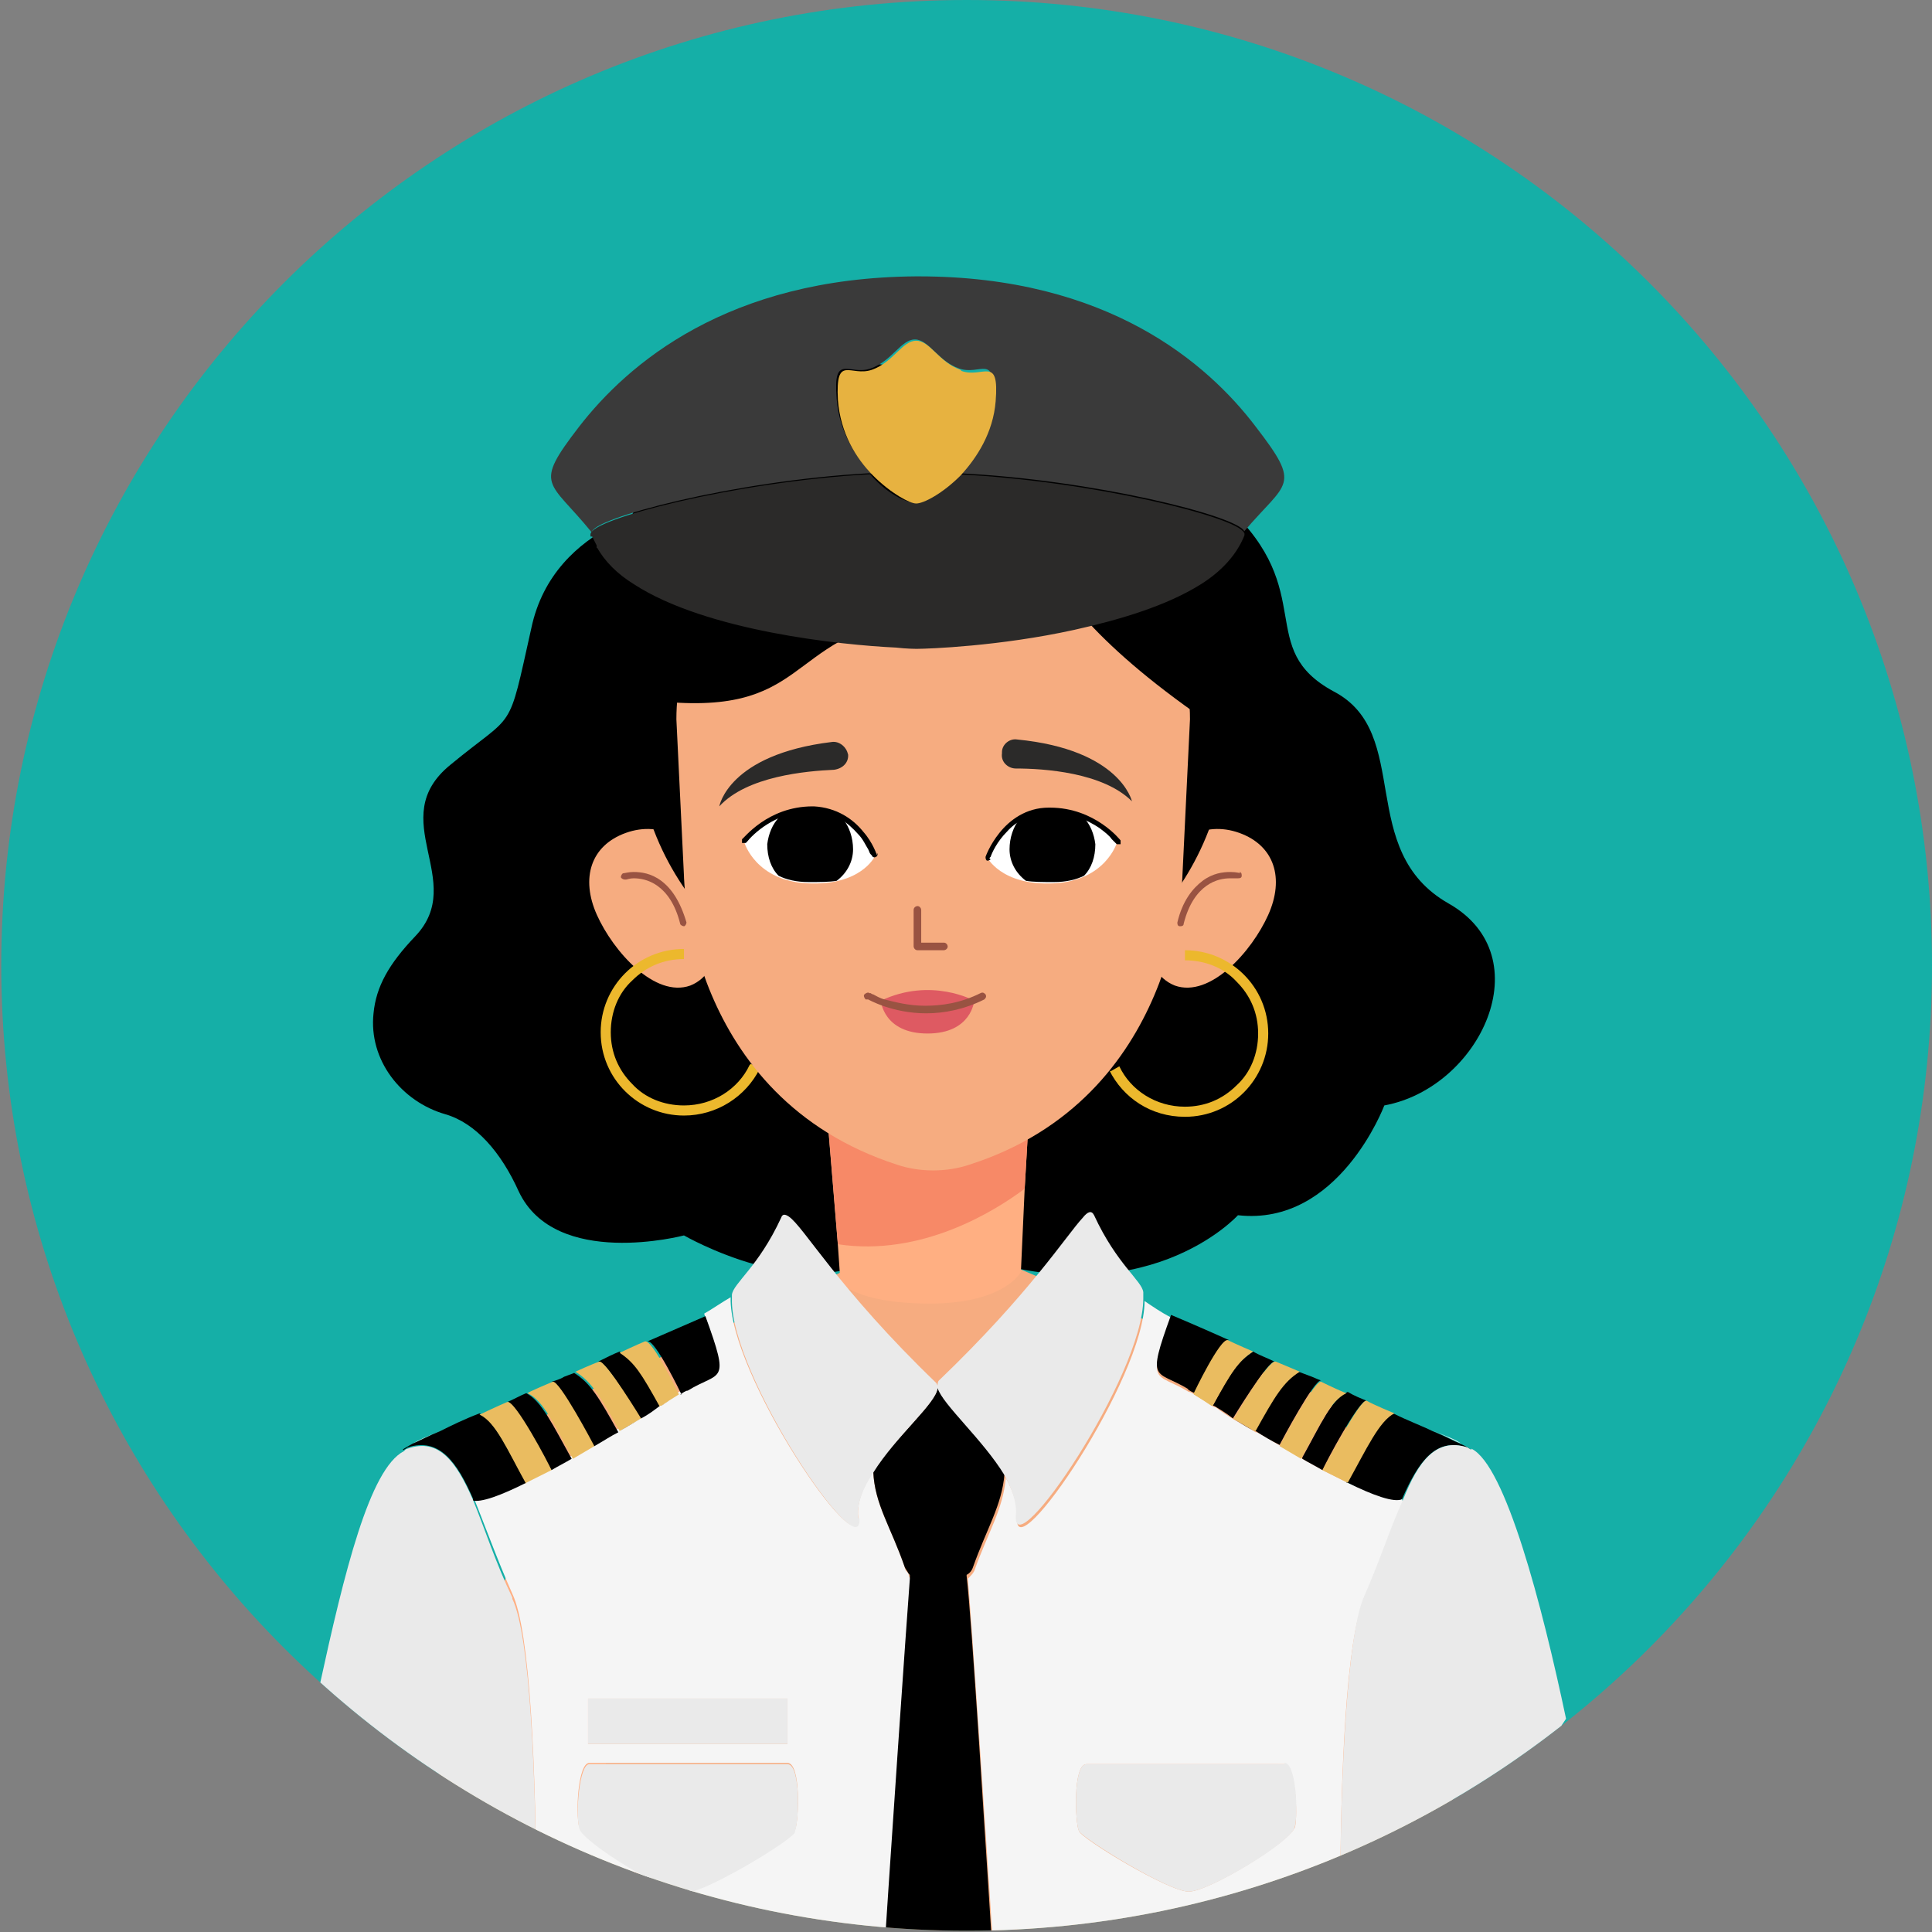 <?xml version="1.0" encoding="UTF-8"?>
<!DOCTYPE svg PUBLIC "-//W3C//DTD SVG 1.1//EN" "http://www.w3.org/Graphics/SVG/1.1/DTD/svg11.dtd">
<!-- Creator: CorelDRAW X6 -->
<svg xmlns="http://www.w3.org/2000/svg" xml:space="preserve" width="50mm" height="50mm" version="1.1" style="shape-rendering:geometricPrecision; text-rendering:geometricPrecision; image-rendering:optimizeQuality; fill-rule:evenodd; clip-rule:evenodd"
viewBox="0 0 1531 1531"
 xmlns:xlink="http://www.w3.org/1999/xlink">
 <rect x="0" y="0" width="1531" height="1531" fill="#808080" stroke="none"/>
 <defs>
  <style type="text/css">
   <![CDATA[
    .str1 {stroke:#2B2A29;stroke-width:2.333}
    .str0 {stroke:#31314B;stroke-width:2.333}
    .fil26 {fill:none}
    .fil4 {fill:#84919A}
    .fil22 {fill:#2B2A29}
    .fil2 {fill:#F6AC80}
    .fil6 {fill:black}
    .fil21 {fill:#111C14}
    .fil0 {fill:#15AFA7}
    .fil14 {fill:#291FAC}
    .fil13 {fill:#31314B}
    .fil20 {fill:#3A3A3A}
    .fil19 {fill:#534D46}
    .fil7 {fill:#995342}
    .fil3 {fill:#C11C56}
    .fil10 {fill:#DE5A62}
    .fil17 {fill:#E2AE83}
    .fil23 {fill:#E7B240}
    .fil25 {fill:#EABC60}
    .fil24 {fill:#EAEAEA}
    .fil9 {fill:#ECB82D}
    .fil18 {fill:#EDB888}
    .fil16 {fill:whitesmoke}
    .fil15 {fill:#F7DDCB}
    .fil5 {fill:#FFAF82}
    .fil11 {fill:white}
    .fil12 {fill:#2B2A29;fill-rule:nonzero}
    .fil8 {fill:#F78967;fill-rule:nonzero}
    .fil1 {fill:#FFAF82;fill-rule:nonzero}
   ]]>
  </style>
   <clipPath id="id0">
    <path d="M1531 765c0,423 -343,765 -765,765 -423,0 -765,-343 -765,-765 0,-423 343,-765 765,-765 423,0 765,343 765,765z"/>
   </clipPath>
 </defs>
 <g id="Layer_x0020_1">
  <path class="fil0" d="M1531 765c0,423 -343,765 -765,765 -423,0 -765,-343 -765,-765 0,-423 343,-765 765,-765 423,0 765,343 765,765z"/>
  <g style="clip-path:url(#id0)">
   <g id="_1159531440">
    <g>
     <g>
      <g>
       <path id="1" class="fil1" d="M1221 2282c0,0 -12,41 -26,71 -14,30 -4,53 -13,80 -8,27 24,25 30,-3 6,-28 4,-42 9,-43 6,-1 23,68 25,88 2,20 -2,69 6,77 7,8 25,-20 20,-72 -6,-52 -1,-50 -1,-50 0,0 5,20 10,42 5,22 5,48 4,62 -1,15 14,22 18,14 4,-8 11,-59 5,-79 -6,-20 -13,-54 -13,-54 0,0 20,46 23,58 3,12 -2,57 8,66 4,3 18,-1 16,-66 0,0 -5,-32 -12,-51 0,0 11,15 16,34 5,17 7,35 9,53 2,17 17,15 17,-16 0,-31 -5,-65 -14,-81 -9,-16 -21,-112 -47,-148l-91 19z"/>
      </g>
     </g>
     <g>
      <path class="fil1" d="M930 1253c0,0 76,353 138,471 0,0 32,156 150,564 0,0 62,25 98,-22 0,0 -66,-451 -101,-595 0,0 -111,-506 -221,-590 0,0 -56,64 -65,172z"/>
     </g>
    </g>
    <g>
     <g>
      <g>
       <path class="fil1" d="M272 2282c0,0 12,41 26,71 14,30 4,53 13,80 8,27 -24,25 -30,-3 -6,-28 -4,-42 -9,-43 -6,-1 -23,68 -25,88 -2,20 2,69 -6,77 -7,8 -25,-20 -20,-72 6,-52 1,-50 1,-50 0,0 -5,20 -10,42 -5,22 -5,48 -4,62 1,15 -14,22 -18,14 -4,-8 -11,-59 -5,-79 6,-20 13,-54 13,-54 0,0 -20,46 -23,58 -3,12 2,57 -8,66 -4,3 -18,-1 -16,-66 0,0 5,-32 12,-51 0,0 -11,15 -16,34 -5,17 -7,35 -9,53 -2,17 -17,15 -17,-16 0,-31 5,-65 14,-81 9,-16 21,-112 47,-148l91 19z"/>
      </g>
     </g>
     <g>
      <path class="fil1" d="M563 1253c0,0 -76,353 -138,471 0,0 -32,156 -150,564 0,0 -62,25 -98,-22 0,0 66,-451 101,-595 0,0 111,-506 221,-590 0,0 56,64 65,172z"/>
     </g>
    </g>
    <path class="fil2" d="M737 975l-291 137c-20,9 -30,35 -24,59l156 607 344 0 147 -614c6,-25 -6,-50 -26,-59l-305 -129z"/>
    <path class="fil2" d="M536 1072l210 -85 225 82c0,0 -13,102 -219,102 -205,0 -217,-99 -217,-99z"/>
    <path class="fil3" d="M604 4041c0,0 3,-5 5,-9 2,-4 5,-11 7,-18 2,-7 2,-13 3,-18 0,-5 0,-13 -3,-23 -2,-11 -6,-18 -7,-21 -1,-2 -7,-12 -9,-15 -2,-3 -7,-9 -8,-11 -1,-2 -4,-5 -5,-8 -1,-3 -2,-6 -2,-7 0,-2 0,-3 -3,-6 -2,-3 -3,-3 -5,-3 -2,0 -7,0 -9,1 -3,1 -8,4 -11,5 -3,2 -8,4 -10,7 -2,3 -12,11 -18,18 -6,7 -15,18 -20,25 -5,6 -14,16 -16,21 -3,5 -10,14 -12,18 -2,5 -8,17 -11,22 -2,4 -14,25 -16,28 -1,3 -11,17 -12,20 -1,3 -16,26 -20,31 -4,5 -12,15 -14,17 -3,2 -7,9 -11,12 -4,3 -9,7 -11,8 0,0 -7,1 -11,4 -4,3 -11,11 -15,15 -4,4 -17,12 -22,15 -4,3 -11,10 -13,14 -2,4 -4,6 -4,11 0,4 0,7 0,7 0,0 0,8 14,12 13,4 39,9 65,11 27,2 40,3 60,2 20,-1 40,-8 53,-17 13,-9 17,-16 19,-20 2,-4 4,-9 5,-14 1,-6 8,-23 9,-30 2,-7 13,-34 15,-39 2,-5 18,-35 21,-39 2,-4 11,-15 13,-16 1,-1 7,-7 7,-7l1 -1z"/>
    <path class="fil4" d="M322 4198c0,0 0,6 9,11 8,4 37,10 43,11 7,1 48,5 68,5 0,0 17,1 35,-2 0,0 19,-4 29,-9 0,0 18,-10 24,-20 6,-10 8,-15 10,-26 0,0 8,-26 12,-36 4,-10 14,-33 18,-42 4,-10 11,-21 17,-28 5,-7 10,-13 11,-14 1,-1 5,-5 5,-5l1 -1 0 0c0,0 -5,14 -7,24 -2,10 -5,23 -6,31 -1,7 -4,24 -5,28 -1,4 -2,14 -3,20 -1,6 -2,17 -2,18 0,1 -1,4 -1,4 0,0 -8,7 -11,9 -3,2 -9,5 -9,5 0,0 -2,-1 -4,-1 -2,0 -7,0 -7,0 0,0 -10,10 -16,16 -6,7 -13,12 -16,16 -3,3 -10,6 -15,9 -5,2 -19,5 -27,7 -8,2 -29,6 -51,4 0,0 -21,-1 -35,-3 -15,-1 -32,-5 -40,-7 -8,-2 -20,-5 -24,-9 -4,-4 -4,-5 -5,-8 0,-2 1,-5 1,-5z"/>
    <path class="fil1" d="M565 2248c0,0 47,733 41,896l-4 844 -95 1c-9,-334 -120,-602 -82,-840 75,-279 83,-449 31,-710 0,0 -33,-189 109,-192z"/>
    <path class="fil5" d="M538 3978c-5,4 -25,-2 -31,10 -8,14 -26,49 -31,62 -3,7 -18,32 -26,43 -8,11 -50,40 -58,46 -12,8 50,33 82,26 22,-5 35,-14 44,-27 0,0 10,-11 13,-26 6,-31 65,-96 71,-123 1,-6 -49,-23 -64,-10z"/>
    <path class="fil3" d="M885 4041c0,0 -3,-5 -5,-9 -2,-4 -5,-11 -7,-18 -2,-7 -2,-13 -3,-18 0,-5 0,-13 3,-23 2,-11 6,-18 7,-21 1,-2 7,-12 9,-15 2,-3 7,-9 8,-11 1,-2 4,-5 5,-8 1,-3 2,-6 2,-7 0,-2 0,-3 3,-6 2,-3 3,-3 5,-3 2,0 7,0 9,1 3,1 8,4 11,5 3,2 8,4 10,7 2,3 12,11 18,18 6,7 15,18 20,25 5,6 14,16 16,21 3,5 10,14 12,18 2,5 8,17 11,22 2,4 14,25 16,28 1,3 11,17 12,20 1,3 16,26 20,31 4,5 12,15 14,17 3,2 7,9 11,12 4,3 9,7 11,8 0,0 7,1 11,4 4,3 11,11 15,15 4,4 17,12 22,15 4,3 11,10 13,14 2,4 4,6 4,11 0,4 0,7 0,7 0,0 0,8 -14,12 -13,4 -39,9 -65,11 -27,2 -40,3 -60,2 -20,-1 -40,-8 -53,-17 -13,-9 -17,-16 -19,-20 -2,-4 -4,-9 -5,-14 -1,-6 -8,-23 -9,-30 -2,-7 -13,-34 -15,-39 -2,-5 -18,-35 -21,-39 -2,-4 -11,-15 -13,-16 -1,-1 -7,-7 -7,-7l-1 -1z"/>
    <path class="fil4" d="M1168 4198c0,0 0,6 -9,11 -8,4 -37,10 -43,11 -7,1 -48,5 -68,5 0,0 -17,1 -35,-2 0,0 -19,-4 -29,-9 0,0 -18,-10 -24,-20 -6,-10 -8,-15 -10,-26 0,0 -8,-26 -12,-36 -4,-10 -14,-33 -18,-42 -4,-10 -11,-21 -17,-28 -5,-7 -10,-13 -11,-14 -1,-1 -5,-5 -5,-5l-1 -1 0 0c0,0 5,14 7,24 2,10 5,23 6,31 1,7 4,24 5,28 1,4 2,14 3,20 1,6 2,17 2,18 0,1 1,4 1,4 0,0 8,7 11,9 3,2 9,5 9,5 0,0 2,-1 4,-1 2,0 7,0 7,0 0,0 10,10 16,16 6,7 13,12 16,16 3,3 10,6 15,9 5,2 19,5 27,7 8,2 29,6 51,4 0,0 21,-1 35,-3 15,-1 32,-5 40,-7 8,-2 20,-5 24,-9 4,-4 4,-5 5,-8 0,-2 -1,-5 -1,-5z"/>
    <path class="fil5" d="M952 3978c5,4 25,-2 31,10 8,14 26,49 31,62 3,7 18,32 26,43 8,11 50,40 58,46 12,8 -50,33 -82,26 -22,-5 -35,-14 -44,-27 0,0 -10,-11 -13,-26 -6,-31 -65,-96 -71,-123 -1,-6 49,-23 64,-10z"/>
    <path class="fil1" d="M925 2248c0,0 -47,733 -41,896l4 844 95 1c9,-334 120,-602 82,-840 71,-229 -44,-435 -31,-710 0,0 33,-189 -109,-192z"/>
    <path class="fil6" d="M816 372c0,0 85,-37 157,30 72,67 21,112 84,146 63,33 17,126 91,168 74,42 25,146 -51,160 0,0 -36,96 -116,87 0,0 -74,82 -218,30l-53 -22 106 -599z"/>
    <path class="fil6" d="M535 400c0,0 -96,12 -114,98 -19,85 -12,65 -64,108 -53,43 14,92 -28,136 -21,22 -31,40 -33,61 -4,37 22,70 57,80 24,7 44,30 58,61 29,62 131,35 131,35 0,0 97,56 156,15 59,-42 -30,-618 -30,-618l-132 25z"/>
    <polygon class="fil7" points="667,904 803,1009 788,868 "/>
    <g>
     <g>
      <path class="fil1" d="M815 890l-3 52 -3 66c0,0 -13,25 -72,25 -59,0 -71,-17 -71,-17l-2 -29 -8 -97 159 0z"/>
     </g>
     <g>
      <path class="fil8" d="M815 890l-3 52c-24,18 -82,54 -148,44l-8 -97 159 0z"/>
     </g>
    </g>
    <path class="fil6" d="M835 376c0,0 -37,-89 -168,-89 -132,0 -172,137 -172,137l191 111 149 -158z"/>
    <path class="fil2" d="M563 694c13,29 12,76 -16,87 -28,10 -61,-27 -74,-56 -13,-29 -5,-55 23,-65 28,-10 54,5 67,35z"/>
    <path class="fil7" d="M496 697l0 0c1,0 3,-1 6,-1 5,0 12,1 19,6 7,5 14,14 18,30 0,1 2,2 3,2 1,0 2,-2 2,-3 -5,-17 -12,-27 -20,-33 -8,-6 -16,-7 -22,-7 -4,0 -7,1 -8,1 -1,0 -2,2 -2,3 0,1 2,2 3,2z"/>
    <path class="fil9" d="M594 844c-9,19 -29,32 -52,32 -16,0 -31,-6 -41,-17 -11,-11 -17,-25 -17,-41 0,-16 6,-31 17,-41 11,-11 25,-17 41,-17l0 -8c-37,0 -66,30 -66,66 0,37 30,66 66,66 26,0 49,-15 60,-37l-7 -4z"/>
    <path class="fil2" d="M915 694c-13,29 -12,76 16,87 28,10 61,-27 74,-56 13,-29 5,-55 -23,-65 -28,-10 -54,5 -67,35z"/>
    <path class="fil7" d="M983 692c0,0 -3,-1 -8,-1 -6,0 -14,1 -22,7 -8,6 -16,16 -20,33 0,1 0,3 2,3 1,0 3,0 3,-2 4,-16 11,-25 18,-30 7,-5 14,-6 19,-6 2,0 3,0 5,0l1 0 0 0c1,0 3,0 3,-2 0,-1 0,-3 -2,-3z"/>
    <path class="fil9" d="M879 848c11,22 33,37 60,37 37,0 66,-30 66,-66 0,-37 -30,-66 -66,-66l0 8c16,0 31,6 41,17 11,11 17,25 17,41 0,16 -6,31 -17,41 -11,11 -25,17 -41,17 -23,0 -43,-13 -52,-32l-7 4z"/>
    <path class="fil6" d="M972 581c0,124 -105,224 -234,224 -129,0 -234,-100 -234,-224 0,-124 105,-224 234,-224 129,0 234,100 234,224z"/>
    <path class="fil2" d="M739 383l0 0c-108,0 -203,84 -203,187l6 124c0,0 2,175 169,229 18,6 39,6 57,0 166,-53 169,-229 169,-229l6 -124c0,-103 -95,-187 -203,-187z"/>
    <path class="fil10" d="M698 793c0,0 2,26 37,26 35,0 37,-26 37,-26l-74 0z"/>
    <path class="fil7" d="M724 721l0 29c0,1 1,3 3,3l21 0c1,0 3,-1 3,-3 0,-1 -1,-3 -3,-3l-18 0 0 -26c0,-1 -1,-3 -3,-3 -1,0 -3,1 -3,3z"/>
    <path class="fil11" d="M693 679c0,0 -14,-36 -48,-37 -34,-2 -55,26 -55,26 0,0 9,30 50,32 42,2 53,-21 53,-21z"/>
    <path class="fil6" d="M608 669c0,10 3,19 9,25 6,3 14,5 24,5 8,0 16,0 22,-1 8,-6 13,-15 13,-25 0,-9 -3,-18 -8,-24 -6,-4 -14,-6 -22,-7 -11,-1 -20,2 -28,5 -6,6 -9,14 -10,22z"/>
    <path class="fil6" d="M695 678c0,0 -3,-10 -11,-19 -8,-10 -21,-19 -39,-20l-1 0c-36,0 -55,26 -56,26l0 3 3 0 1 -1c4,-5 22,-24 51,-24l1 0c17,0 28,9 36,18 4,4 6,9 8,12 1,2 1,3 2,4l1 1c0,1 2,2 3,1 1,0 2,-2 1,-3z"/>
    <path class="fil11" d="M782 679c0,0 14,-36 48,-37 34,-2 55,26 55,26 0,0 -9,30 -50,32 -42,2 -53,-21 -53,-21z"/>
    <path class="fil6" d="M868 669c0,10 -3,19 -9,25 -6,3 -14,5 -24,5 -8,0 -16,0 -22,-1 -8,-6 -13,-15 -13,-25 0,-9 3,-18 8,-24 6,-4 14,-6 22,-7 11,-1 20,2 28,5 6,6 9,14 10,22z"/>
    <path class="fil6" d="M784 680l1 -1c1,-3 5,-12 13,-20 7,-8 18,-14 33,-15l1 0c17,0 30,6 39,12 4,3 8,6 10,9 1,1 2,2 3,3l1 1 3 0 0 -3c0,0 -20,-26 -56,-26l-1 0c-18,0 -31,10 -39,20 -8,10 -11,19 -11,19 0,1 0,2 1,3 1,0 2,0 3,-1z"/>
    <path class="fil10" d="M772 793c0,0 -34,-19 -74,0 0,0 41,17 74,0z"/>
    <path class="fil7" d="M688 792c0,0 19,11 46,11 14,0 30,-3 46,-11 1,-1 2,-2 1,-4 -1,-1 -2,-2 -4,-1 -16,8 -31,10 -44,10 -13,0 -24,-3 -32,-5 -4,-1 -7,-3 -9,-4 -1,0 -2,-1 -2,-1l-1 0c-1,-1 -3,0 -4,1 -1,1 0,3 1,4z"/>
    <path class="fil6" d="M835 376c0,0 -9,98 -111,113 -104,16 -81,81 -208,66 0,0 -46,-71 22,-145 45,-49 132,-89 195,-83 21,2 71,42 101,49z"/>
    <path class="fil6" d="M823 389c0,0 -45,65 149,193 0,0 32,-45 11,-86 -21,-41 -159,-107 -159,-107z"/>
    <path class="fil12" d="M672 597c1,7 -4,12 -11,13 -22,1 -69,5 -91,29 0,0 7,-41 89,-51 6,-1 12,4 13,10z"/>
    <path class="fil12" d="M794 597c-1,7 5,12 11,12 22,0 69,3 92,26 0,0 -9,-41 -91,-49 -6,-1 -12,4 -12,10z"/>
    <g>
     <polygon class="fil6" points="924,1720 580,1720 580,1667 924,1667 "/>
     <path class="fil13" d="M607 1874c-84,-13 -153,41 -172,124 -19,84 -34,185 -37,305 -8,299 7,558 21,693 7,68 65,120 134,120 70,0 128,-53 134,-123l59 -945c7,-85 -53,-160 -137,-173 -1,0 -2,0 -3,0z"/>
     <path class="fil13 str0" d="M686 2984l-40 927 -223 0 -4 -931c1,-73 61,-132 134,-132 74,0 135,61 134,135z"/>
     <path class="fil13" d="M896 1874c84,-13 153,41 172,124 19,84 34,185 37,305 8,299 -7,558 -21,693 -7,68 -65,120 -134,120 -70,0 -128,-53 -134,-123l-59 -945c-7,-85 53,-160 137,-173 1,0 2,0 3,0z"/>
     <path class="fil13" d="M818 2984l40 927 223 0 4 -931c-1,-73 -61,-132 -134,-132 -75,0 -135,61 -134,135z"/>
     <path class="fil13" d="M924 1720l-344 0c0,0 -89,62 -138,259l261 150c30,18 68,18 98,0l261 -149c-53,-191 -137,-259 -137,-259z"/>
     <path class="fil14" d="M593 1784c0,0 0,0 0,1 -1,6 -4,35 -18,66 -15,31 -40,62 -86,76 -2,1 -3,3 -3,5 1,2 3,3 5,3 52,-15 79,-53 94,-86 15,-33 16,-63 16,-63 0,-2 -1,-4 -4,-4 -2,0 -4,1 -4,4z"/>
     <path class="fil14" d="M901 1785c0,0 2,30 16,63 15,33 42,71 94,86 2,1 4,-1 5,-3 1,-2 -1,-4 -3,-5 -49,-14 -75,-50 -89,-82 -7,-16 -11,-31 -13,-43 -1,-6 -2,-10 -2,-13 0,-2 0,-3 0,-4 0,-1 0,-1 0,-1 0,-2 -2,-4 -4,-4 -2,0 -4,2 -4,4z"/>
    </g>
    <polygon class="fil15" points="925,1198 926,1198 926,1198 "/>
    <polygon class="fil16" points="926,1198 926,1199 927,1198 926,1198 "/>
    <path class="fil17" d="M-853 982l1 2c0,-2 0,-3 1,-4 82,-62 114,-105 130,-117 -4,-13 -6,-26 -8,-38 -1,1 -3,3 -4,4 -11,10 -22,18 -35,26 -11,6 -22,11 -34,15 -11,3 -22,6 -33,7 -14,1 -28,1 -42,-1 -11,-2 -22,-5 -33,-9 -12,-5 -23,-11 -34,-18 -13,-8 -24,-18 -35,-29l-1 -1c-1,13 -3,28 -8,43 13,7 44,52 133,120z"/>
    <path class="fil18" d="M-943 848c11,7 22,13 34,18 11,4 22,7 33,9 14,2 28,3 42,1 11,-1 22,-3 33,-7 12,-4 23,-9 34,-15 13,-7 24,-16 35,-26 1,-1 3,-3 4,-4 2,-2 4,-4 6,-5 47,-45 46,-159 57,-151 26,17 42,-34 45,-65 2,-19 -3,-32 -10,-35 -2,7 -5,13 -7,15 -12,11 -18,38 -18,42l-16 0c-12,-13 -7,-57 -35,-94 -10,-14 -14,-30 -16,-44 -59,12 -117,14 -124,15l0 0 0 0 0 0 0 0c-2,0 -8,0 -17,-1 -17,12 -36,23 -31,11 7,-16 -25,9 -52,27 -28,18 -27,14 -17,-2 9,-16 -43,17 -50,30 -7,14 -9,55 -9,55l-20 0c0,-30 -21,-42 -21,-42 0,0 -2,-5 -3,-13 -8,2 -13,14 -11,35 3,31 20,82 45,65 11,-8 11,105 57,150l1 1c11,11 23,20 35,29z"/>
    <path class="fil19" d="M-722 489c2,14 6,30 16,44 28,37 23,81 35,94l16 0c1,-4 6,-31 18,-42 3,-2 5,-8 7,-15 8,-25 12,-73 7,-117 -26,17 -63,28 -100,36z"/>
    <path class="fil19" d="M-1045 624l20 0c0,0 2,-41 9,-55 7,-14 59,-46 50,-30 -9,16 -10,21 17,2 28,-18 59,-43 52,-27 -5,12 14,1 31,-11 -43,-3 -150,-13 -207,-50 -3,20 -5,41 -4,66 1,22 4,40 7,51 2,8 3,13 3,13 0,0 21,12 21,42z"/>
    <g>
     <path class="fil20" d="M691 376c-13,-14 -26,-34 -28,-60 -3,-37 10,-18 27,-24 17,-6 24,-23 35,-23 11,0 18,17 35,23 17,6 29,-13 27,24 -2,26 -14,46 -28,59 107,5 222,34 227,46 34,-40 46,-35 9,-83 -38,-50 -117,-119 -267,-119l0 0 -1 0 -1 0 0 0c-150,1 -229,70 -267,119 -37,48 -24,42 10,84 -1,-11 112,-41 220,-47z"/>
     <path class="fil21" d="M474 432l-4 -8c1,3 2,5 4,8z"/>
     <path class="fil22 str1" d="M579 413c-4,0 -7,0 -11,1 4,0 7,-1 11,-1zm-11 1c-4,0 -7,1 -11,1 4,0 7,-1 11,-1zm-57 5c-4,0 -8,1 -12,1 4,0 8,-1 12,-1zm-41 5l0 0 4 8 0 1 0 0c1,0 1,1 2,1 -1,0 -2,-1 -2,-1 6,11 16,21 29,29 57,37 164,48 207,50 9,1 15,1 17,1l0 0 0 0 0 0 0 0c8,0 65,-2 124,-15 36,-8 73,-19 100,-36 16,-10 28,-23 34,-38l0 -1c-5,-12 -120,-41 -227,-46 -14,14 -29,22 -35,22 -6,0 -21,-7 -34,-22 -108,6 -221,36 -220,47l0 0zm39 18c5,1 11,1 17,2 -6,-1 -12,-1 -17,-2zm72 7c4,0 7,1 11,1 -4,0 -7,-1 -11,-1z"/>
     <path class="fil23" d="M761 293c-17,-6 -24,-23 -35,-23 -11,0 -18,17 -35,23 -17,6 -29,-13 -27,24 2,26 14,46 28,60 14,14 29,22 34,22 6,0 21,-8 35,-22 13,-14 26,-34 28,-59 3,-37 -10,-18 -27,-24z"/>
    </g>
    <polygon class="fil17" points="743,1100 743,1100 743,1099 "/>
    <path class="fil17" d="M721 1248l-1 -1c0,1 1,2 1,4l0 -3z"/>
    <path class="fil16" d="M1136 1134c10,4 17,8 22,10 -4,-3 -12,-6 -22,-10z"/>
    <path class="fil16" d="M1026 1448c-3,11 -68,51 -84,51 -16,0 -85,-42 -87,-48 -3,-6 -5,-53 6,-53 11,0 146,0 157,0 8,0 11,39 8,51zm85 -260c-6,2 -23,-4 -43,-13l0 0 -20 -10 0 0c-5,-3 -11,-6 -16,-9l0 0 -17 -10 0 0c-7,-4 -13,-8 -19,-11l0 0 -1 0c-6,-4 -12,-7 -17,-10l0 0c-5,-3 -11,-7 -15,-10l0 0 -1 0c-2,-1 -4,-3 -6,-4l-8 -5c-2,-1 -4,-3 -6,-3 -26,-16 -34,-4 -14,-59 -8,-4 -15,-9 -21,-13 0,61 -104,214 -101,172 1,-10 -3,-21 -9,-32 -2,25 -14,43 -25,74 -1,2 -3,4 -5,6 3,35 14,196 25,369 98,-10 190,-48 270,-107 0,-109 5,-216 19,-245 13,-27 22,-55 31,-77z"/>
    <path class="fil24" d="M1018 1398c-11,0 -146,0 -157,0 -11,0 -9,47 -6,53 3,6 71,48 87,48 16,0 81,-39 84,-51 3,-11 1,-51 -8,-51z"/>
    <path class="fil6" d="M1032 1156c5,3 11,6 16,9 2,-5 29,-56 35,-55 -5,-2 -10,-4 -15,-7l0 0c-13,6 -21,25 -36,52z"/>
    <path class="fil6" d="M995 1134c6,4 13,8 19,11 1,-2 28,-53 33,-51 -3,-1 -7,-3 -10,-4 -3,-1 -5,-2 -8,-3 -13,8 -20,20 -35,47z"/>
    <path class="fil6" d="M1068 1175c20,10 37,16 43,13 13,-30 27,-49 51,-41 1,0 2,1 3,2 1,0 -1,-2 -8,-5 -5,-2 -12,-6 -22,-10 -8,-4 -19,-8 -31,-14 -13,6 -22,28 -37,55z"/>
    <path class="fil6" d="M962 1114c5,3 10,6 15,10 0,0 28,-46 33,-45 -6,-3 -12,-5 -17,-8 -12,8 -17,15 -32,43z"/>
    <path class="fil6" d="M977 1124c5,3 11,7 17,10l-17 -10z"/>
    <path class="fil6" d="M961 1114l-6 -4c2,1 4,3 6,4z"/>
    <path class="fil6" d="M941 1101c2,1 3,2 6,3l0 0c0,0 21,-44 27,-42 -29,-13 -46,-20 -46,-20l0 0c-20,55 -12,43 14,59z"/>
    <path class="fil25" d="M1048 1165l0 0 20 10 0 0c15,-27 25,-49 37,-55 0,0 -17,-7 -22,-10l0 0c-5,-2 -32,50 -35,55z"/>
    <path class="fil25" d="M1014 1146l0 0 17 10 0 0c15,-27 23,-46 36,-52l0 0c-1,0 -14,-6 -20,-9l0 0c-5,-2 -32,49 -33,51z"/>
    <path class="fil25" d="M977 1124l0 0 0 0 17 10 1 0c15,-27 22,-39 35,-47l0 0c0,0 -14,-6 -19,-8l0 0c-6,-2 -33,45 -33,45z"/>
    <path class="fil25" d="M946 1105l0 0 8 5 6 4 1 0 0 0c15,-27 20,-35 32,-43l0 0c0,0 -14,-6 -20,-9l0 0c-6,-2 -27,42 -27,42z"/>
    <path class="fil16" d="M327 1144c5,-2 12,-6 22,-10 -10,4 -17,7 -22,10z"/>
    <path class="fil16" d="M459 1448c-3,-11 -1,-51 8,-51 11,0 146,0 157,0 11,0 9,47 6,53 -3,6 -71,48 -87,48 -16,0 -81,-39 -84,-51zm7 -102l158 0 0 36 -158 0 0 -36zm255 -95c0,-1 -1,-2 -1,-4 -1,-1 -3,-3 -3,-5 -11,-32 -24,-50 -25,-76 -8,12 -13,24 -12,36 3,42 -103,-114 -101,-174 -7,4 -14,9 -21,13 20,55 12,43 -14,59 -2,1 -3,2 -6,3l-8 5c-2,1 -4,3 -6,4l-1 0 0 0c-5,3 -10,6 -15,10l0 0c-5,3 -11,7 -17,10l-1 0c-6,4 -13,8 -19,11l0 0 -17 10 0 0c-6,3 -11,6 -16,9l0 0 -20 10 0 0c-20,10 -36,16 -43,14 9,22 19,50 31,77 14,29 19,139 19,250 81,58 174,95 272,103 11,-170 21,-328 25,-368z"/>
    <path class="fil6" d="M766 1248c2,-1 4,-3 5,-6 11,-31 23,-49 25,-74 -17,-29 -49,-56 -53,-69l0 0c0,12 -32,38 -51,67 1,26 14,44 25,76 1,2 2,3 3,5l1 1 0 3c-3,40 -14,198 -25,368 14,1 28,2 43,2 17,0 35,-1 52,-3 -11,-173 -21,-335 -25,-369z"/>
    <path class="fil24" d="M630 1451c3,-6 5,-53 -6,-53 -11,0 -146,0 -157,0 -8,0 -11,39 -8,51 3,11 68,51 84,51 16,0 85,-42 87,-48z"/>
    <path class="fil24" d="M680 1203c-1,-12 4,-24 12,-36 18,-29 50,-55 51,-67l0 0 0 0c4,13 36,41 53,69 6,11 10,22 9,32 -3,42 101,-111 101,-172 0,-2 0,-3 0,-5 -1,-9 -21,-22 -39,-61 -2,-4 -5,-3 -9,2 -13,14 -42,60 -114,129 -1,1 -1,3 -1,4l-1 -2c-78,-75 -105,-124 -117,-132 -3,-2 -5,-2 -6,1 -18,39 -38,52 -39,61l0 3c-2,60 104,216 101,174z"/>
    <polygon class="fil24" points="624,1382 624,1346 466,1346 466,1382 "/>
    <path class="fil6" d="M374 1189c7,2 23,-4 43,-14 -15,-27 -25,-49 -37,-55 -13,5 -23,10 -31,14 -10,4 -17,8 -22,10 -7,4 -9,5 -7,5 1,-1 2,-1 3,-2 25,-8 39,11 52,41z"/>
    <path class="fil6" d="M471 1146c7,-4 13,-8 19,-11 -15,-27 -22,-39 -35,-47 -3,1 -5,2 -8,3 -3,2 -7,3 -10,4 6,-2 32,49 33,51z"/>
    <path class="fil6" d="M437 1165c5,-3 11,-6 16,-9 -15,-27 -24,-46 -36,-52l0 0c-5,2 -10,5 -15,7 5,-2 32,50 35,54z"/>
    <path class="fil6" d="M539 1105l0 0c2,-1 4,-3 6,-3 26,-16 34,-4 14,-59l0 0c0,0 -16,7 -46,20 6,-2 27,42 27,42z"/>
    <path class="fil6" d="M508 1124c6,-3 11,-7 15,-10 -15,-27 -20,-35 -32,-43 -5,2 -11,5 -17,8 6,-2 33,45 33,45z"/>
    <path class="fil6" d="M491 1134c6,-4 12,-7 17,-10l-17 10z"/>
    <path class="fil6" d="M530 1110l-6 4c2,-1 4,-3 6,-4z"/>
    <path class="fil25" d="M417 1175l0 0 20 -10 0 0c-2,-5 -29,-56 -35,-54l0 0c-5,2 -22,10 -22,10 13,6 22,28 37,55z"/>
    <path class="fil25" d="M454 1156l0 0 17 -10 0 0c-1,-2 -28,-53 -33,-51l0 0c-5,2 -19,8 -20,9l0 0c13,6 21,25 36,52z"/>
    <path class="fil25" d="M490 1134l0 0 1 0 17 -10 0 0c0,0 -28,-46 -33,-45l0 0c-6,2 -19,8 -19,8 13,8 20,20 35,47z"/>
    <path class="fil25" d="M523 1114l0 0 1 0 6 -4 8 -5 0 0c0,0 -21,-44 -27,-42l0 0c-5,2 -20,9 -20,9l0 0c12,8 17,16 32,43z"/>
    <path class="fil24" d="M406 1266c-13,-27 -22,-55 -31,-77 -13,-30 -27,-50 -52,-41 -1,0 -2,1 -3,2 -27,14 -47,95 -67,187 48,72 106,133 172,180 0,-111 -5,-221 -19,-250z"/>
    <path class="fil24" d="M1166 1149c-1,-1 -2,-1 -3,-2 -25,-8 -39,11 -51,41 -10,22 -19,50 -31,77 -13,29 -19,136 -19,245 65,-48 132,-75 179,-148 -19,-90 -48,-201 -75,-214z"/>
   </g>
  </g>
  <path class="fil26" d="M1531 765c0,423 -343,765 -765,765 -423,0 -765,-343 -765,-765 0,-423 343,-765 765,-765 423,0 765,343 765,765z"/>
 </g>
</svg>
